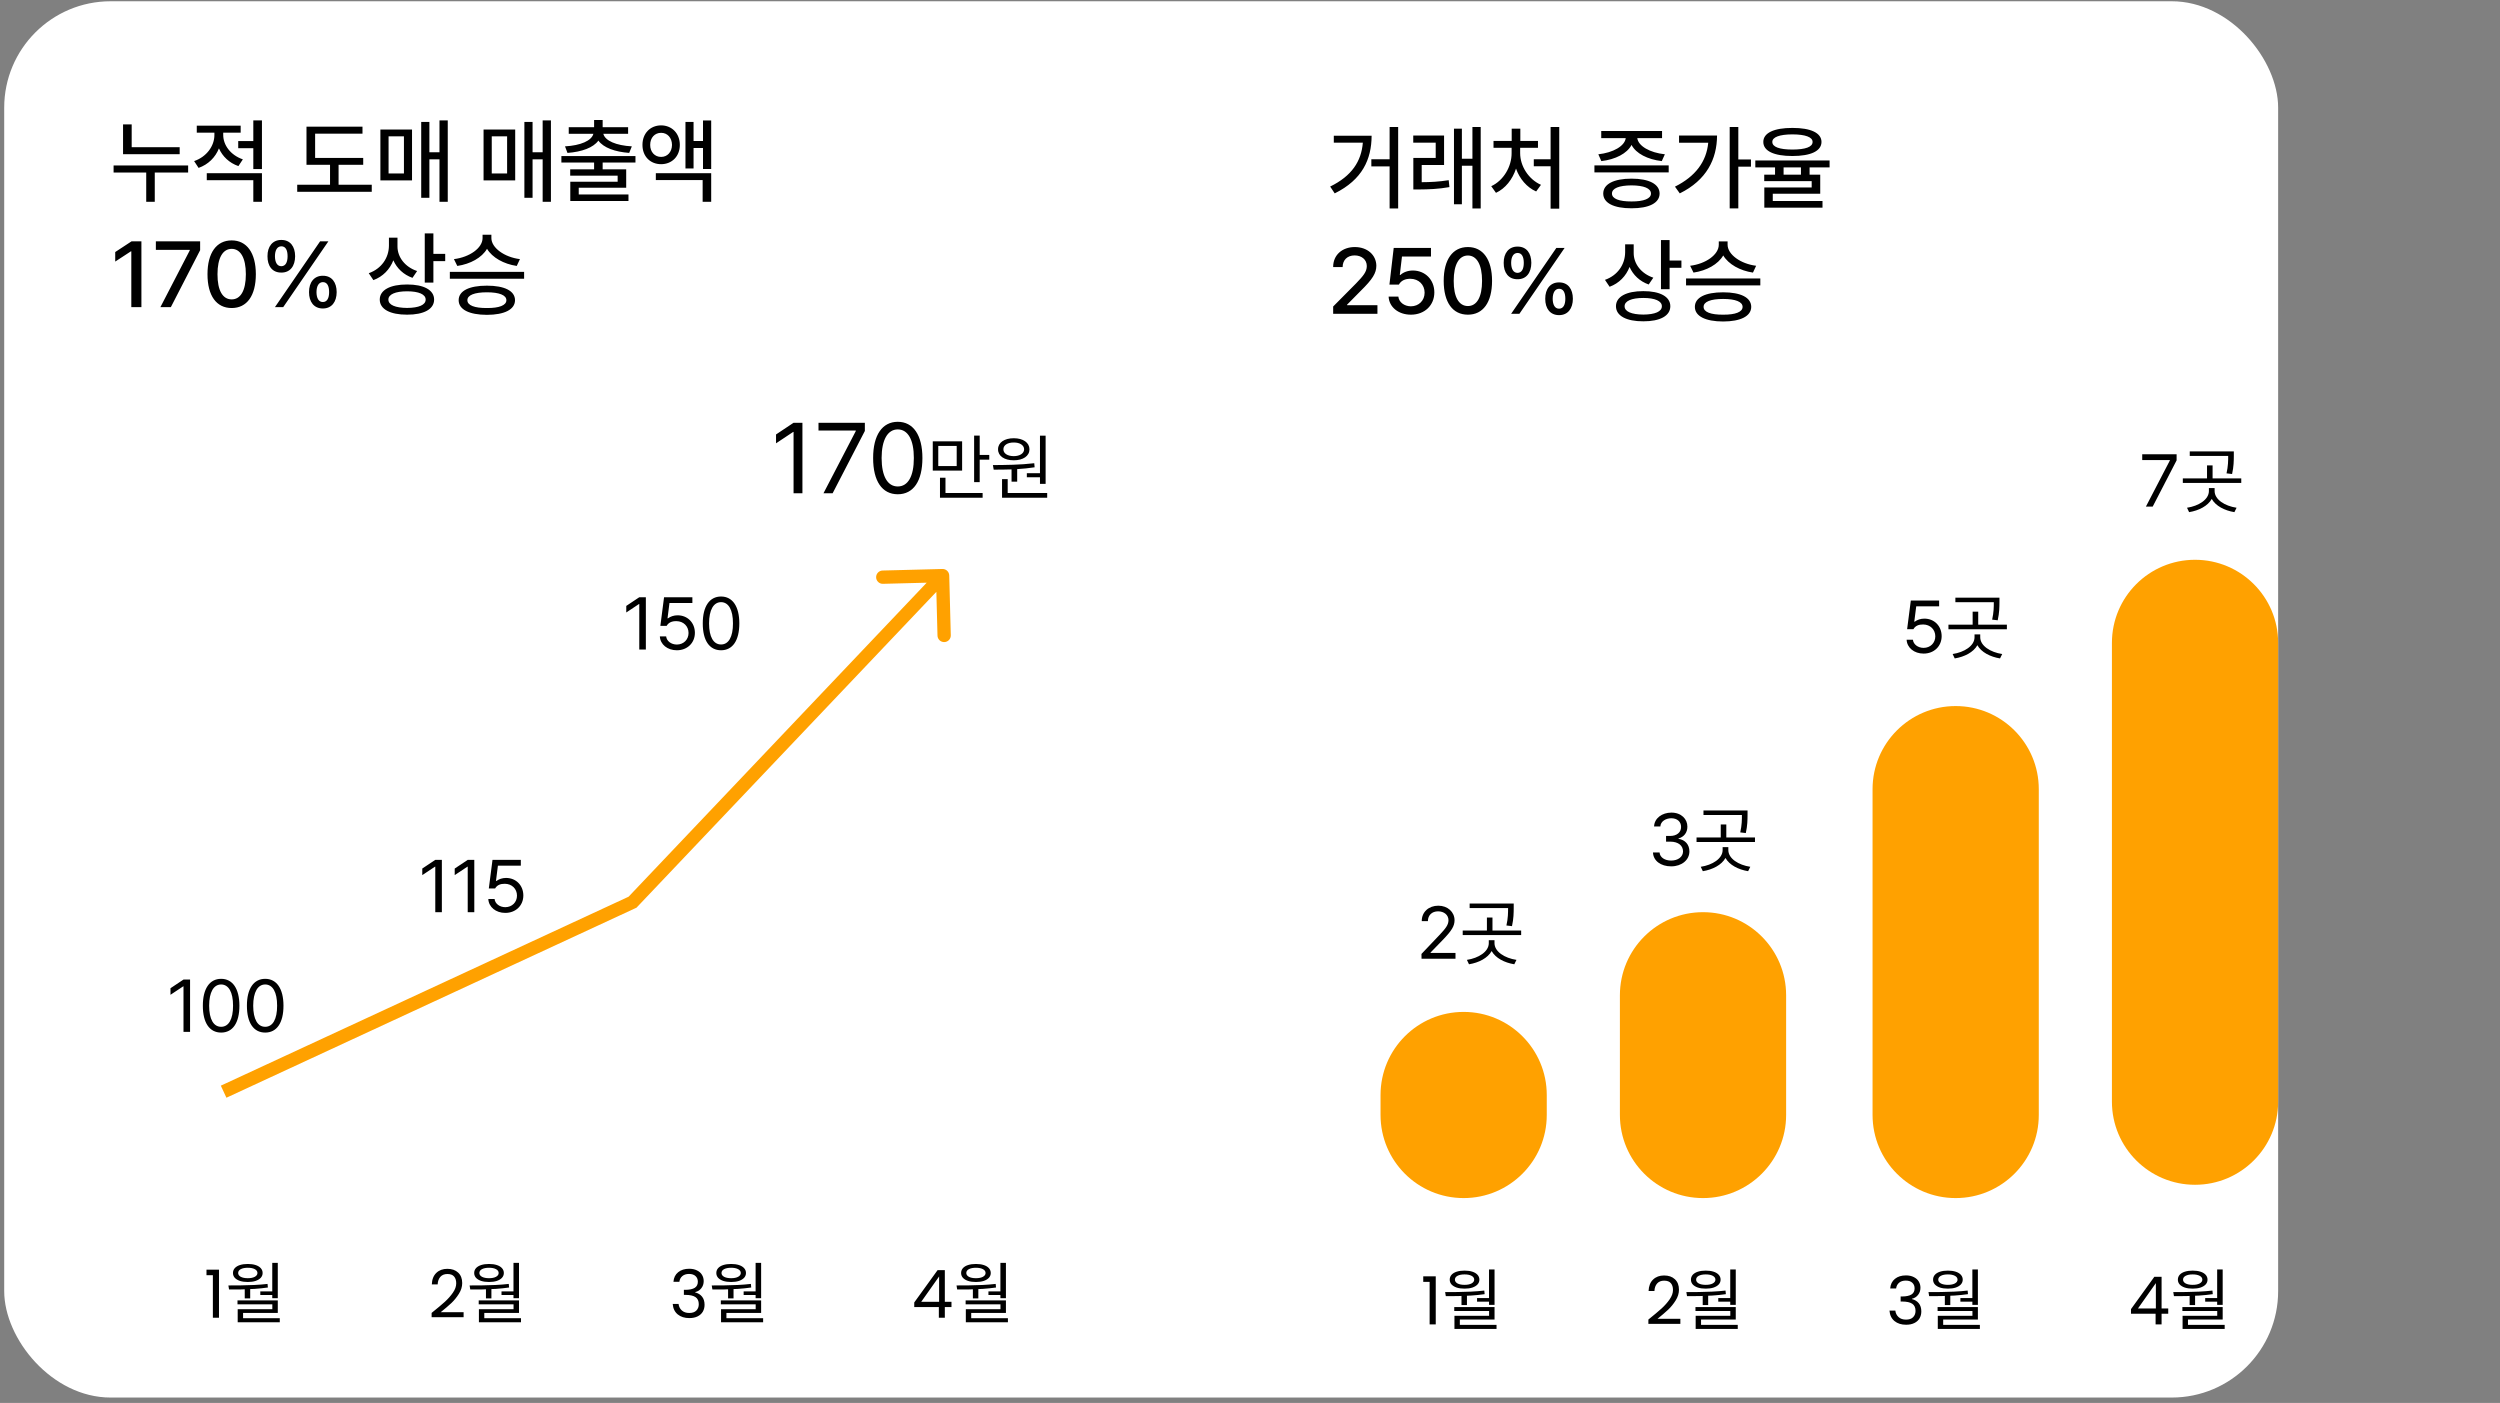 <svg width="376" height="211" viewBox="0 0 376 211" fill="none" xmlns="http://www.w3.org/2000/svg">
<rect x="0" y="0" width="376" height="211" fill="#808080" stroke="none"/>
<rect x="0.633" y="0.191" width="342" height="210" rx="16" fill="white"/>
<path d="M27.023 22.136V23.189H18.506V18.705H19.805V22.136H27.023ZM17.084 25.951V24.884H28.295V25.951H23.277V30.353H21.992V25.951H17.084ZM33.572 20.277C33.565 21.822 34.673 23.332 36.525 23.968L35.855 24.98C34.481 24.508 33.463 23.524 32.93 22.314C32.397 23.661 31.323 24.741 29.867 25.253L29.197 24.228C31.077 23.585 32.253 21.952 32.246 20.291V19.949H29.594V18.896H36.197V19.949H33.572V20.277ZM31.098 27.099V26.046H39.397V30.353H38.098V27.099H31.098ZM35.828 22.287V21.22H38.098V18.103H39.397V25.431H38.098V22.287H35.828ZM54.627 23.75V24.789H50.922V27.783H55.912V28.849H44.701V27.783H49.637V24.789H46.096V19.046H54.518V20.099H47.395V23.75H54.627ZM67.342 18.103V30.353H66.098V23.968H64.58V29.752H63.35V18.335H64.58V22.902H66.098V18.103H67.342ZM57.211 27.127V19.484H61.969V27.127H57.211ZM58.441 26.087H60.752V20.509H58.441V26.087ZM82.859 18.103V30.353H81.615V23.968H80.098V29.752H78.867V18.335H80.098V22.902H81.615V18.103H82.859ZM72.728 27.127V19.484H77.486V27.127H72.728ZM73.959 26.087H76.269V20.509H73.959V26.087ZM95.574 23.476V24.447H90.639V25.472H94.18V28.234H87.043V29.246H94.522V30.23H85.772V27.331H92.894V26.416H85.758V25.472H89.353V24.447H84.432V23.476H95.574ZM84.978 22.013C87.323 21.883 88.978 21.166 89.244 20.127H85.539V19.128H89.353V18.048H90.639V19.128H94.467V20.127H90.741C91.001 21.166 92.655 21.883 95.027 22.013L94.631 22.998C92.498 22.84 90.762 22.218 89.996 21.145C89.231 22.218 87.494 22.84 85.348 22.998L84.978 22.013ZM99.43 18.855C101.05 18.862 102.246 20.065 102.246 21.794C102.246 23.517 101.05 24.693 99.43 24.693C97.796 24.693 96.62 23.517 96.627 21.794C96.62 20.065 97.796 18.862 99.43 18.855ZM97.789 21.794C97.782 22.861 98.48 23.606 99.43 23.599C100.373 23.606 101.057 22.861 101.07 21.794C101.057 20.707 100.373 19.976 99.43 19.976C98.48 19.976 97.782 20.707 97.789 21.794ZM98.637 27.085V26.046H106.963V30.353H105.678V27.085H98.637ZM103.094 25.335V18.335H104.311V21.206H105.732V18.117H106.963V25.418H105.732V22.259H104.311V25.335H103.094ZM21.268 36.292V46.191H19.75V37.796H19.695L17.33 39.341V37.906L19.791 36.292H21.268ZM24.125 46.191L28.541 37.66V37.578H23.441V36.292H30.1V37.632L25.697 46.191H24.125ZM34.844 46.328C32.554 46.328 31.207 44.482 31.207 41.242C31.207 38.022 32.567 36.156 34.844 36.156C37.113 36.156 38.474 38.022 38.48 41.242C38.474 44.482 37.134 46.328 34.844 46.328ZM32.711 41.242C32.704 43.709 33.504 45.029 34.844 45.029C36.177 45.029 36.977 43.709 36.977 41.242C36.977 38.781 36.17 37.434 34.844 37.427C33.511 37.434 32.711 38.781 32.711 41.242ZM42.309 40.996C40.955 41.009 40.217 40.004 40.23 38.535C40.217 37.085 40.989 36.081 42.309 36.087C43.669 36.081 44.38 37.085 44.387 38.535C44.38 40.011 43.642 41.009 42.309 40.996ZM41.352 46.191L48.147 36.292H49.391L42.596 46.191H41.352ZM41.352 38.535C41.358 39.444 41.673 40.032 42.309 40.039C42.951 40.032 43.252 39.444 43.252 38.535C43.252 37.646 42.972 37.038 42.309 37.044C41.673 37.058 41.358 37.653 41.352 38.535ZM46.478 43.935C46.472 42.472 47.237 41.467 48.557 41.474C49.91 41.467 50.628 42.472 50.635 43.935C50.628 45.398 49.89 46.396 48.557 46.396C47.21 46.396 46.472 45.391 46.478 43.935ZM47.6 43.935C47.606 44.831 47.921 45.425 48.557 45.425C49.199 45.425 49.5 44.831 49.5 43.935C49.5 43.033 49.22 42.431 48.557 42.431C47.928 42.445 47.606 43.04 47.6 43.935ZM59.781 37.058C59.774 38.665 60.909 40.162 62.734 40.763L62.037 41.789C60.697 41.317 59.692 40.36 59.159 39.15C58.626 40.524 57.587 41.604 56.158 42.13L55.461 41.091C57.375 40.415 58.482 38.781 58.496 36.949V35.746H59.781V37.058ZM57.115 45.056C57.115 43.621 58.681 42.78 61.23 42.787C63.746 42.78 65.291 43.621 65.291 45.056C65.291 46.505 63.746 47.333 61.23 47.326C58.681 47.333 57.115 46.505 57.115 45.056ZM58.414 45.056C58.407 45.863 59.46 46.3 61.23 46.314C62.987 46.3 64.026 45.863 64.019 45.056C64.026 44.277 62.987 43.812 61.23 43.812C59.46 43.812 58.407 44.277 58.414 45.056ZM63.883 42.499V35.103H65.182V38.179H66.959V39.273H65.182V42.499H63.883ZM73.904 35.814C73.911 37.277 75.866 38.685 78.197 38.972L77.719 39.998C75.764 39.71 74.041 38.747 73.248 37.42C72.469 38.76 70.746 39.71 68.777 39.998L68.272 38.972C70.623 38.685 72.571 37.304 72.578 35.814V35.308H73.904V35.814ZM67.656 41.925V40.886H78.826V41.925H67.656ZM68.982 45.152C68.982 43.737 70.568 42.964 73.234 42.964C75.866 42.964 77.452 43.737 77.459 45.152C77.452 46.553 75.866 47.346 73.234 47.353C70.568 47.346 68.982 46.553 68.982 45.152ZM70.295 45.152C70.288 45.924 71.361 46.341 73.234 46.328C75.08 46.341 76.16 45.924 76.16 45.152C76.16 44.386 75.08 43.962 73.234 43.962C71.361 43.962 70.288 44.386 70.295 45.152Z" fill="black"/>
<rect x="286.633" y="16.191" width="24" height="24" rx="12" fill="white"/>
<path d="M31.056 191.791V190.961H32.936V198.191H32.016V191.791H31.056ZM36.809 193.661H37.629V195.281H36.809V193.661ZM40.949 189.931H41.779V195.251H40.949V189.931ZM34.449 193.941L34.349 193.331C34.929 193.331 35.549 193.328 36.209 193.321C36.876 193.308 37.552 193.288 38.239 193.261C38.926 193.228 39.592 193.174 40.239 193.101L40.289 193.641C39.629 193.734 38.956 193.804 38.269 193.851C37.589 193.891 36.922 193.918 36.269 193.931C35.622 193.938 35.016 193.941 34.449 193.941ZM35.719 195.581H41.779V197.461H36.559V198.481H35.749V196.901H40.959V196.171H35.719V195.581ZM35.749 198.261H42.079V198.871H35.749V198.261ZM39.149 194.231H41.219V194.771H39.149V194.231ZM37.269 190.101C37.716 190.101 38.106 190.154 38.439 190.261C38.772 190.368 39.032 190.524 39.219 190.731C39.406 190.938 39.499 191.181 39.499 191.461C39.499 191.734 39.406 191.974 39.219 192.181C39.032 192.381 38.772 192.538 38.439 192.651C38.106 192.758 37.716 192.811 37.269 192.811C36.822 192.811 36.429 192.758 36.089 192.651C35.756 192.538 35.496 192.381 35.309 192.181C35.129 191.974 35.039 191.734 35.039 191.461C35.039 191.181 35.129 190.938 35.309 190.731C35.496 190.524 35.756 190.368 36.089 190.261C36.429 190.154 36.822 190.101 37.269 190.101ZM37.269 190.671C36.829 190.671 36.476 190.741 36.209 190.881C35.949 191.021 35.819 191.214 35.819 191.461C35.819 191.694 35.949 191.884 36.209 192.031C36.476 192.171 36.829 192.241 37.269 192.241C37.709 192.241 38.059 192.171 38.319 192.031C38.586 191.884 38.719 191.694 38.719 191.461C38.719 191.214 38.586 191.021 38.319 190.881C38.059 190.741 37.709 190.671 37.269 190.671ZM64.916 197.461C65.763 196.781 66.426 196.224 66.906 195.791C67.386 195.351 67.79 194.894 68.116 194.421C68.45 193.941 68.616 193.471 68.616 193.011C68.616 192.578 68.51 192.238 68.296 191.991C68.09 191.738 67.753 191.611 67.286 191.611C66.833 191.611 66.48 191.754 66.226 192.041C65.98 192.321 65.846 192.698 65.826 193.171H64.946C64.973 192.424 65.2 191.848 65.626 191.441C66.053 191.034 66.603 190.831 67.276 190.831C67.963 190.831 68.506 191.021 68.906 191.401C69.313 191.781 69.516 192.304 69.516 192.971C69.516 193.524 69.35 194.064 69.016 194.591C68.69 195.111 68.316 195.571 67.896 195.971C67.476 196.364 66.94 196.824 66.286 197.351H69.726V198.111H64.916V197.461ZM73.088 193.661H73.908V195.281H73.088V193.661ZM77.228 189.931H78.058V195.251H77.228V189.931ZM70.728 193.941L70.628 193.331C71.208 193.331 71.828 193.328 72.488 193.321C73.155 193.308 73.832 193.288 74.518 193.261C75.205 193.228 75.871 193.174 76.518 193.101L76.568 193.641C75.908 193.734 75.235 193.804 74.548 193.851C73.868 193.891 73.201 193.918 72.548 193.931C71.901 193.938 71.295 193.941 70.728 193.941ZM71.998 195.581H78.058V197.461H72.838V198.481H72.028V196.901H77.238V196.171H71.998V195.581ZM72.028 198.261H78.358V198.871H72.028V198.261ZM75.428 194.231H77.498V194.771H75.428V194.231ZM73.548 190.101C73.995 190.101 74.385 190.154 74.718 190.261C75.052 190.368 75.311 190.524 75.498 190.731C75.685 190.938 75.778 191.181 75.778 191.461C75.778 191.734 75.685 191.974 75.498 192.181C75.311 192.381 75.052 192.538 74.718 192.651C74.385 192.758 73.995 192.811 73.548 192.811C73.102 192.811 72.708 192.758 72.368 192.651C72.035 192.538 71.775 192.381 71.588 192.181C71.408 191.974 71.318 191.734 71.318 191.461C71.318 191.181 71.408 190.938 71.588 190.731C71.775 190.524 72.035 190.368 72.368 190.261C72.708 190.154 73.102 190.101 73.548 190.101ZM73.548 190.671C73.108 190.671 72.755 190.741 72.488 190.881C72.228 191.021 72.098 191.214 72.098 191.461C72.098 191.694 72.228 191.884 72.488 192.031C72.755 192.171 73.108 192.241 73.548 192.241C73.988 192.241 74.338 192.171 74.598 192.031C74.865 191.884 74.998 191.694 74.998 191.461C74.998 191.214 74.865 191.021 74.598 190.881C74.338 190.741 73.988 190.671 73.548 190.671ZM101.286 192.781C101.332 192.168 101.569 191.688 101.996 191.341C102.422 190.994 102.976 190.821 103.656 190.821C104.109 190.821 104.499 190.904 104.826 191.071C105.159 191.231 105.409 191.451 105.576 191.731C105.749 192.011 105.836 192.328 105.836 192.681C105.836 193.094 105.716 193.451 105.476 193.751C105.242 194.051 104.936 194.244 104.556 194.331V194.381C104.989 194.488 105.332 194.698 105.586 195.011C105.839 195.324 105.966 195.734 105.966 196.241C105.966 196.621 105.879 196.964 105.706 197.271C105.532 197.571 105.272 197.808 104.926 197.981C104.579 198.154 104.162 198.241 103.676 198.241C102.969 198.241 102.389 198.058 101.936 197.691C101.482 197.318 101.229 196.791 101.176 196.111H102.056C102.102 196.511 102.266 196.838 102.546 197.091C102.826 197.344 103.199 197.471 103.666 197.471C104.132 197.471 104.486 197.351 104.726 197.111C104.972 196.864 105.096 196.548 105.096 196.161C105.096 195.661 104.929 195.301 104.596 195.081C104.262 194.861 103.759 194.751 103.086 194.751H102.856V193.991H103.096C103.709 193.984 104.172 193.884 104.486 193.691C104.799 193.491 104.956 193.184 104.956 192.771C104.956 192.418 104.839 192.134 104.606 191.921C104.379 191.708 104.052 191.601 103.626 191.601C103.212 191.601 102.879 191.708 102.626 191.921C102.372 192.134 102.222 192.421 102.176 192.781H101.286ZM109.504 193.661H110.324V195.281H109.504V193.661ZM113.644 189.931H114.474V195.251H113.644V189.931ZM107.144 193.941L107.044 193.331C107.624 193.331 108.244 193.328 108.904 193.321C109.571 193.308 110.248 193.288 110.934 193.261C111.621 193.228 112.288 193.174 112.934 193.101L112.984 193.641C112.324 193.734 111.651 193.804 110.964 193.851C110.284 193.891 109.618 193.918 108.964 193.931C108.318 193.938 107.711 193.941 107.144 193.941ZM108.414 195.581H114.474V197.461H109.254V198.481H108.444V196.901H113.654V196.171H108.414V195.581ZM108.444 198.261H114.774V198.871H108.444V198.261ZM111.844 194.231H113.914V194.771H111.844V194.231ZM109.964 190.101C110.411 190.101 110.801 190.154 111.134 190.261C111.468 190.368 111.728 190.524 111.914 190.731C112.101 190.938 112.194 191.181 112.194 191.461C112.194 191.734 112.101 191.974 111.914 192.181C111.728 192.381 111.468 192.538 111.134 192.651C110.801 192.758 110.411 192.811 109.964 192.811C109.518 192.811 109.124 192.758 108.784 192.651C108.451 192.538 108.191 192.381 108.004 192.181C107.824 191.974 107.734 191.734 107.734 191.461C107.734 191.181 107.824 190.938 108.004 190.731C108.191 190.524 108.451 190.368 108.784 190.261C109.124 190.154 109.518 190.101 109.964 190.101ZM109.964 190.671C109.524 190.671 109.171 190.741 108.904 190.881C108.644 191.021 108.514 191.214 108.514 191.461C108.514 191.694 108.644 191.884 108.904 192.031C109.171 192.171 109.524 192.241 109.964 192.241C110.404 192.241 110.754 192.171 111.014 192.031C111.281 191.884 111.414 191.694 111.414 191.461C111.414 191.214 111.281 191.021 111.014 190.881C110.754 190.741 110.404 190.671 109.964 190.671ZM137.502 196.581V195.891L141.012 191.031H142.102V195.791H143.102V196.581H142.102V198.191H141.202V196.581H137.502ZM141.242 191.981L138.552 195.791H141.242V191.981ZM146.321 193.661H147.141V195.281H146.321V193.661ZM150.461 189.931H151.291V195.251H150.461V189.931ZM143.961 193.941L143.861 193.331C144.441 193.331 145.061 193.328 145.721 193.321C146.387 193.308 147.064 193.288 147.751 193.261C148.437 193.228 149.104 193.174 149.751 193.101L149.801 193.641C149.141 193.734 148.467 193.804 147.781 193.851C147.101 193.891 146.434 193.918 145.781 193.931C145.134 193.938 144.527 193.941 143.961 193.941ZM145.231 195.581H151.291V197.461H146.071V198.481H145.261V196.901H150.471V196.171H145.231V195.581ZM145.261 198.261H151.591V198.871H145.261V198.261ZM148.661 194.231H150.731V194.771H148.661V194.231ZM146.781 190.101C147.227 190.101 147.617 190.154 147.951 190.261C148.284 190.368 148.544 190.524 148.731 190.731C148.917 190.938 149.011 191.181 149.011 191.461C149.011 191.734 148.917 191.974 148.731 192.181C148.544 192.381 148.284 192.538 147.951 192.651C147.617 192.758 147.227 192.811 146.781 192.811C146.334 192.811 145.941 192.758 145.601 192.651C145.267 192.538 145.007 192.381 144.821 192.181C144.641 191.974 144.551 191.734 144.551 191.461C144.551 191.181 144.641 190.938 144.821 190.731C145.007 190.524 145.267 190.368 145.601 190.261C145.941 190.154 146.334 190.101 146.781 190.101ZM146.781 190.671C146.341 190.671 145.987 190.741 145.721 190.881C145.461 191.021 145.331 191.214 145.331 191.461C145.331 191.694 145.461 191.884 145.721 192.031C145.987 192.171 146.341 192.241 146.781 192.241C147.221 192.241 147.571 192.171 147.831 192.031C148.097 191.884 148.231 191.694 148.231 191.461C148.231 191.214 148.097 191.021 147.831 190.881C147.571 190.741 147.221 190.671 146.781 190.671Z" fill="black"/>
<path d="M210.283 19.103V31.353H208.998V25.023H206.25V23.956H208.998V19.103H210.283ZM200.057 28.058C203.304 26.472 204.746 24.264 204.972 21.455H200.604V20.416H206.291C206.277 23.963 204.896 27.026 200.74 29.084L200.057 28.058ZM217.188 20.388V24.818H213.824V27.402C215.15 27.395 216.408 27.334 217.885 27.101L217.994 28.14C216.292 28.441 214.925 28.482 213.4 28.496H212.566V23.752H215.93V21.455H212.553V20.388H217.188ZM218.678 30.724V19.349H219.867V23.875H221.453V19.103H222.697V31.353H221.453V24.927H219.867V30.724H218.678ZM234.51 19.103V31.38H233.211V25.009H230.682V23.956H233.211V19.103H234.51ZM224.283 28.003C226.136 27.149 227.353 25.057 227.346 23.041V22.234H224.625V21.195H227.359V19.349H228.658V21.195H231.311V22.234H228.631V23.041C228.631 24.975 229.882 26.964 231.762 27.798L231.037 28.796C229.636 28.181 228.556 26.896 228.009 25.358C227.476 26.985 226.402 28.352 224.994 29.002L224.283 28.003ZM250.971 24.873V25.925H239.801V24.873H250.971ZM240.389 23.205C242.61 22.965 244.367 21.967 244.511 20.771H240.826V19.705H249.973V20.771H246.247C246.397 21.96 248.127 22.965 250.396 23.205L249.932 24.23C247.806 23.984 246.049 23.088 245.386 21.796C244.709 23.088 242.966 23.984 240.84 24.23L240.389 23.205ZM241.127 29.111C241.127 27.689 242.72 26.869 245.379 26.869C248.018 26.869 249.597 27.689 249.604 29.111C249.597 30.533 248.018 31.332 245.379 31.326C242.72 31.332 241.127 30.533 241.127 29.111ZM242.439 29.111C242.433 29.883 243.506 30.307 245.379 30.3C247.225 30.307 248.305 29.883 248.305 29.111C248.305 28.318 247.225 27.894 245.379 27.88C243.506 27.894 242.433 28.318 242.439 29.111ZM261.443 19.103V23.984H263.344V25.064H261.443V31.339H260.145V19.103H261.443ZM251.914 28.072C254.983 26.541 256.651 24.326 256.918 21.468H252.529V20.388H258.244C258.23 23.929 256.672 27.094 252.639 29.084L251.914 28.072ZM269.578 19.24C272.34 19.233 273.946 19.992 273.953 21.345C273.946 22.719 272.34 23.464 269.578 23.464C266.816 23.464 265.196 22.719 265.203 21.345C265.196 19.992 266.816 19.233 269.578 19.24ZM264 25.173V24.134H275.17V25.173H272.162V26.267H273.762V29.138H266.625V30.232H274.104V31.23H265.354V28.195H272.477V27.238H265.34V26.267H266.967V25.173H264ZM266.557 21.345C266.55 22.104 267.63 22.487 269.578 22.494C271.54 22.487 272.62 22.104 272.613 21.345C272.62 20.627 271.54 20.217 269.578 20.21C267.63 20.217 266.55 20.627 266.557 21.345ZM268.252 26.267H270.863V25.173H268.252V26.267ZM200.508 47.191V46.097L203.939 42.638C205.026 41.51 205.566 40.881 205.566 40.013C205.566 39.036 204.773 38.414 203.734 38.414C202.634 38.414 201.937 39.111 201.93 40.164H200.508C200.494 38.352 201.875 37.156 203.762 37.156C205.669 37.156 206.988 38.366 207.002 39.972C206.988 41.08 206.469 41.961 204.609 43.787L202.6 45.824V45.906H207.166V47.191H200.508ZM212.197 47.328C210.324 47.328 208.916 46.186 208.848 44.607H210.311C210.393 45.448 211.199 46.063 212.197 46.07C213.4 46.063 214.262 45.195 214.262 44.019C214.262 42.816 213.373 41.941 212.129 41.927C211.336 41.927 210.728 42.194 210.393 42.802H208.971L209.613 37.292H215.219V38.578H210.857L210.529 41.353H210.625C211.035 40.956 211.732 40.69 212.484 40.683C214.351 40.69 215.725 42.071 215.725 43.978C215.725 45.926 214.262 47.328 212.197 47.328ZM220.77 47.328C218.479 47.328 217.133 45.482 217.133 42.242C217.133 39.022 218.493 37.156 220.77 37.156C223.039 37.156 224.399 39.022 224.406 42.242C224.399 45.482 223.06 47.328 220.77 47.328ZM218.637 42.242C218.63 44.709 219.43 46.029 220.77 46.029C222.103 46.029 222.902 44.709 222.902 42.242C222.902 39.781 222.096 38.434 220.77 38.427C219.437 38.434 218.637 39.781 218.637 42.242ZM228.234 41.996C226.881 42.009 226.143 41.004 226.156 39.535C226.143 38.085 226.915 37.081 228.234 37.087C229.595 37.081 230.306 38.085 230.312 39.535C230.306 41.011 229.567 42.009 228.234 41.996ZM227.277 47.191L234.072 37.292H235.316L228.521 47.191H227.277ZM227.277 39.535C227.284 40.444 227.599 41.032 228.234 41.039C228.877 41.032 229.178 40.444 229.178 39.535C229.178 38.646 228.897 38.038 228.234 38.044C227.599 38.058 227.284 38.653 227.277 39.535ZM232.404 44.935C232.397 43.472 233.163 42.467 234.482 42.474C235.836 42.467 236.554 43.472 236.561 44.935C236.554 46.398 235.815 47.396 234.482 47.396C233.136 47.396 232.397 46.391 232.404 44.935ZM233.525 44.935C233.532 45.831 233.847 46.425 234.482 46.425C235.125 46.425 235.426 45.831 235.426 44.935C235.426 44.033 235.146 43.431 234.482 43.431C233.854 43.445 233.532 44.04 233.525 44.935ZM245.707 38.058C245.7 39.665 246.835 41.162 248.66 41.763L247.963 42.789C246.623 42.317 245.618 41.36 245.085 40.15C244.552 41.524 243.513 42.604 242.084 43.13L241.387 42.091C243.301 41.415 244.408 39.781 244.422 37.949V36.746H245.707V38.058ZM243.041 46.056C243.041 44.621 244.606 43.78 247.156 43.787C249.672 43.78 251.217 44.621 251.217 46.056C251.217 47.505 249.672 48.333 247.156 48.326C244.606 48.333 243.041 47.505 243.041 46.056ZM244.34 46.056C244.333 46.863 245.386 47.3 247.156 47.314C248.913 47.3 249.952 46.863 249.945 46.056C249.952 45.277 248.913 44.812 247.156 44.812C245.386 44.812 244.333 45.277 244.34 46.056ZM249.809 43.499V36.103H251.107V39.179H252.885V40.273H251.107V43.499H249.809ZM259.83 36.814C259.837 38.277 261.792 39.685 264.123 39.972L263.645 40.998C261.689 40.71 259.967 39.747 259.174 38.42C258.395 39.76 256.672 40.71 254.703 40.998L254.197 39.972C256.549 39.685 258.497 38.304 258.504 36.814V36.308H259.83V36.814ZM253.582 42.925V41.886H264.752V42.925H253.582ZM254.908 46.152C254.908 44.737 256.494 43.964 259.16 43.964C261.792 43.964 263.378 44.737 263.385 46.152C263.378 47.553 261.792 48.346 259.16 48.353C256.494 48.346 254.908 47.553 254.908 46.152ZM256.221 46.152C256.214 46.924 257.287 47.341 259.16 47.328C261.006 47.341 262.086 46.924 262.086 46.152C262.086 45.386 261.006 44.962 259.16 44.962C257.287 44.962 256.214 45.386 256.221 46.152Z" fill="black"/>
<path d="M214.056 192.791V191.961H215.936V199.191H215.016V192.791H214.056ZM219.809 194.661H220.629V196.281H219.809V194.661ZM223.949 190.931H224.779V196.251H223.949V190.931ZM217.449 194.941L217.349 194.331C217.929 194.331 218.549 194.328 219.209 194.321C219.876 194.308 220.552 194.288 221.239 194.261C221.926 194.228 222.592 194.174 223.239 194.101L223.289 194.641C222.629 194.734 221.956 194.804 221.269 194.851C220.589 194.891 219.922 194.918 219.269 194.931C218.622 194.938 218.016 194.941 217.449 194.941ZM218.719 196.581H224.779V198.461H219.559V199.481H218.749V197.901H223.959V197.171H218.719V196.581ZM218.749 199.261H225.079V199.871H218.749V199.261ZM222.149 195.231H224.219V195.771H222.149V195.231ZM220.269 191.101C220.716 191.101 221.106 191.154 221.439 191.261C221.772 191.368 222.032 191.524 222.219 191.731C222.406 191.938 222.499 192.181 222.499 192.461C222.499 192.734 222.406 192.974 222.219 193.181C222.032 193.381 221.772 193.538 221.439 193.651C221.106 193.758 220.716 193.811 220.269 193.811C219.822 193.811 219.429 193.758 219.089 193.651C218.756 193.538 218.496 193.381 218.309 193.181C218.129 192.974 218.039 192.734 218.039 192.461C218.039 192.181 218.129 191.938 218.309 191.731C218.496 191.524 218.756 191.368 219.089 191.261C219.429 191.154 219.822 191.101 220.269 191.101ZM220.269 191.671C219.829 191.671 219.476 191.741 219.209 191.881C218.949 192.021 218.819 192.214 218.819 192.461C218.819 192.694 218.949 192.884 219.209 193.031C219.476 193.171 219.829 193.241 220.269 193.241C220.709 193.241 221.059 193.171 221.319 193.031C221.586 192.884 221.719 192.694 221.719 192.461C221.719 192.214 221.586 192.021 221.319 191.881C221.059 191.741 220.709 191.671 220.269 191.671ZM247.916 198.461C248.763 197.781 249.426 197.224 249.906 196.791C250.386 196.351 250.79 195.894 251.116 195.421C251.45 194.941 251.616 194.471 251.616 194.011C251.616 193.578 251.51 193.238 251.296 192.991C251.09 192.738 250.753 192.611 250.286 192.611C249.833 192.611 249.48 192.754 249.226 193.041C248.98 193.321 248.846 193.698 248.826 194.171H247.946C247.973 193.424 248.2 192.848 248.626 192.441C249.053 192.034 249.603 191.831 250.276 191.831C250.963 191.831 251.506 192.021 251.906 192.401C252.313 192.781 252.516 193.304 252.516 193.971C252.516 194.524 252.35 195.064 252.016 195.591C251.69 196.111 251.316 196.571 250.896 196.971C250.476 197.364 249.94 197.824 249.286 198.351H252.726V199.111H247.916V198.461ZM256.088 194.661H256.908V196.281H256.088V194.661ZM260.228 190.931H261.058V196.251H260.228V190.931ZM253.728 194.941L253.628 194.331C254.208 194.331 254.828 194.328 255.488 194.321C256.155 194.308 256.832 194.288 257.518 194.261C258.205 194.228 258.872 194.174 259.518 194.101L259.568 194.641C258.908 194.734 258.235 194.804 257.548 194.851C256.868 194.891 256.202 194.918 255.548 194.931C254.902 194.938 254.295 194.941 253.728 194.941ZM254.998 196.581H261.058V198.461H255.838V199.481H255.028V197.901H260.238V197.171H254.998V196.581ZM255.028 199.261H261.358V199.871H255.028V199.261ZM258.428 195.231H260.498V195.771H258.428V195.231ZM256.548 191.101C256.995 191.101 257.385 191.154 257.718 191.261C258.052 191.368 258.312 191.524 258.498 191.731C258.685 191.938 258.778 192.181 258.778 192.461C258.778 192.734 258.685 192.974 258.498 193.181C258.312 193.381 258.052 193.538 257.718 193.651C257.385 193.758 256.995 193.811 256.548 193.811C256.102 193.811 255.708 193.758 255.368 193.651C255.035 193.538 254.775 193.381 254.588 193.181C254.408 192.974 254.318 192.734 254.318 192.461C254.318 192.181 254.408 191.938 254.588 191.731C254.775 191.524 255.035 191.368 255.368 191.261C255.708 191.154 256.102 191.101 256.548 191.101ZM256.548 191.671C256.108 191.671 255.755 191.741 255.488 191.881C255.228 192.021 255.098 192.214 255.098 192.461C255.098 192.694 255.228 192.884 255.488 193.031C255.755 193.171 256.108 193.241 256.548 193.241C256.988 193.241 257.338 193.171 257.598 193.031C257.865 192.884 257.998 192.694 257.998 192.461C257.998 192.214 257.865 192.021 257.598 191.881C257.338 191.741 256.988 191.671 256.548 191.671ZM284.286 193.781C284.332 193.168 284.569 192.688 284.996 192.341C285.422 191.994 285.976 191.821 286.656 191.821C287.109 191.821 287.499 191.904 287.826 192.071C288.159 192.231 288.409 192.451 288.576 192.731C288.749 193.011 288.836 193.328 288.836 193.681C288.836 194.094 288.716 194.451 288.476 194.751C288.242 195.051 287.936 195.244 287.556 195.331V195.381C287.989 195.488 288.332 195.698 288.586 196.011C288.839 196.324 288.966 196.734 288.966 197.241C288.966 197.621 288.879 197.964 288.706 198.271C288.532 198.571 288.272 198.808 287.926 198.981C287.579 199.154 287.162 199.241 286.676 199.241C285.969 199.241 285.389 199.058 284.936 198.691C284.482 198.318 284.229 197.791 284.176 197.111H285.056C285.102 197.511 285.266 197.838 285.546 198.091C285.826 198.344 286.199 198.471 286.666 198.471C287.132 198.471 287.486 198.351 287.726 198.111C287.972 197.864 288.096 197.548 288.096 197.161C288.096 196.661 287.929 196.301 287.596 196.081C287.262 195.861 286.759 195.751 286.086 195.751H285.856V194.991H286.096C286.709 194.984 287.172 194.884 287.486 194.691C287.799 194.491 287.956 194.184 287.956 193.771C287.956 193.418 287.839 193.134 287.606 192.921C287.379 192.708 287.052 192.601 286.626 192.601C286.212 192.601 285.879 192.708 285.626 192.921C285.372 193.134 285.222 193.421 285.176 193.781H284.286ZM292.504 194.661H293.324V196.281H292.504V194.661ZM296.644 190.931H297.474V196.251H296.644V190.931ZM290.144 194.941L290.044 194.331C290.624 194.331 291.244 194.328 291.904 194.321C292.571 194.308 293.248 194.288 293.934 194.261C294.621 194.228 295.288 194.174 295.934 194.101L295.984 194.641C295.324 194.734 294.651 194.804 293.964 194.851C293.284 194.891 292.618 194.918 291.964 194.931C291.318 194.938 290.711 194.941 290.144 194.941ZM291.414 196.581H297.474V198.461H292.254V199.481H291.444V197.901H296.654V197.171H291.414V196.581ZM291.444 199.261H297.774V199.871H291.444V199.261ZM294.844 195.231H296.914V195.771H294.844V195.231ZM292.964 191.101C293.411 191.101 293.801 191.154 294.134 191.261C294.468 191.368 294.728 191.524 294.914 191.731C295.101 191.938 295.194 192.181 295.194 192.461C295.194 192.734 295.101 192.974 294.914 193.181C294.728 193.381 294.468 193.538 294.134 193.651C293.801 193.758 293.411 193.811 292.964 193.811C292.518 193.811 292.124 193.758 291.784 193.651C291.451 193.538 291.191 193.381 291.004 193.181C290.824 192.974 290.734 192.734 290.734 192.461C290.734 192.181 290.824 191.938 291.004 191.731C291.191 191.524 291.451 191.368 291.784 191.261C292.124 191.154 292.518 191.101 292.964 191.101ZM292.964 191.671C292.524 191.671 292.171 191.741 291.904 191.881C291.644 192.021 291.514 192.214 291.514 192.461C291.514 192.694 291.644 192.884 291.904 193.031C292.171 193.171 292.524 193.241 292.964 193.241C293.404 193.241 293.754 193.171 294.014 193.031C294.281 192.884 294.414 192.694 294.414 192.461C294.414 192.214 294.281 192.021 294.014 191.881C293.754 191.741 293.404 191.671 292.964 191.671ZM320.502 197.581V196.891L324.012 192.031H325.102V196.791H326.102V197.581H325.102V199.191H324.202V197.581H320.502ZM324.242 192.981L321.552 196.791H324.242V192.981ZM329.321 194.661H330.141V196.281H329.321V194.661ZM333.461 190.931H334.291V196.251H333.461V190.931ZM326.961 194.941L326.861 194.331C327.441 194.331 328.061 194.328 328.721 194.321C329.387 194.308 330.064 194.288 330.751 194.261C331.437 194.228 332.104 194.174 332.751 194.101L332.801 194.641C332.141 194.734 331.467 194.804 330.781 194.851C330.101 194.891 329.434 194.918 328.781 194.931C328.134 194.938 327.527 194.941 326.961 194.941ZM328.231 196.581H334.291V198.461H329.071V199.481H328.261V197.901H333.471V197.171H328.231V196.581ZM328.261 199.261H334.591V199.871H328.261V199.261ZM331.661 195.231H333.731V195.771H331.661V195.231ZM329.781 191.101C330.227 191.101 330.617 191.154 330.951 191.261C331.284 191.368 331.544 191.524 331.731 191.731C331.917 191.938 332.011 192.181 332.011 192.461C332.011 192.734 331.917 192.974 331.731 193.181C331.544 193.381 331.284 193.538 330.951 193.651C330.617 193.758 330.227 193.811 329.781 193.811C329.334 193.811 328.941 193.758 328.601 193.651C328.267 193.538 328.007 193.381 327.821 193.181C327.641 192.974 327.551 192.734 327.551 192.461C327.551 192.181 327.641 191.938 327.821 191.731C328.007 191.524 328.267 191.368 328.601 191.261C328.941 191.154 329.334 191.101 329.781 191.101ZM329.781 191.671C329.341 191.671 328.987 191.741 328.721 191.881C328.461 192.021 328.331 192.214 328.331 192.461C328.331 192.694 328.461 192.884 328.721 193.031C328.987 193.171 329.341 193.241 329.781 193.241C330.221 193.241 330.571 193.171 330.831 193.031C331.097 192.884 331.231 192.694 331.231 192.461C331.231 192.214 331.097 192.021 330.831 191.881C330.571 191.741 330.221 191.671 329.781 191.671Z" fill="black"/>
<path d="M28.586 147.325V155.191H27.598V148.346H27.554L25.642 149.617V148.629L27.598 147.325H28.586ZM33.258 155.3C31.514 155.3 30.504 153.833 30.509 151.258C30.504 148.705 31.525 147.216 33.258 147.216C34.986 147.216 36.007 148.705 36.007 151.258C36.007 153.833 35.002 155.3 33.258 155.3ZM31.455 151.258C31.46 153.295 32.117 154.43 33.258 154.43C34.394 154.43 35.056 153.295 35.051 151.258C35.056 149.221 34.388 148.069 33.258 148.064C32.128 148.069 31.46 149.221 31.455 151.258ZM39.886 155.3C38.142 155.3 37.132 153.833 37.137 151.258C37.132 148.705 38.153 147.216 39.886 147.216C41.613 147.216 42.635 148.705 42.635 151.258C42.635 153.833 41.63 155.3 39.886 155.3ZM38.082 151.258C38.088 153.295 38.745 154.43 39.886 154.43C41.021 154.43 41.684 153.295 41.678 151.258C41.684 149.221 41.016 148.069 39.886 148.064C38.756 148.069 38.088 149.221 38.082 151.258Z" fill="black"/>
<path d="M213.799 144.191L213.788 143.474L216.472 140.649C217.401 139.66 217.846 139.128 217.852 138.4C217.846 137.591 217.173 137.069 216.287 137.064C215.347 137.069 214.761 137.661 214.755 138.541H213.832C213.821 137.151 214.896 136.216 216.32 136.216C217.748 136.216 218.759 137.178 218.764 138.4C218.759 139.28 218.351 139.965 216.961 141.399L215.157 143.257V143.322H218.906V144.191H213.799ZM227.663 135.89V136.564C227.657 137.297 227.657 138.145 227.402 139.291L226.565 139.193C226.815 138.074 226.815 137.281 226.815 136.575H221.035V135.89H227.663ZM219.992 140.638V139.954H223.632V137.998H224.468V139.954H228.782V140.638H219.992ZM220.622 144.365C222.371 144.104 223.909 143.137 223.914 141.855V141.41H224.772V141.855C224.778 143.137 226.315 144.104 228.075 144.365L227.749 145.028C226.277 144.788 224.93 144.093 224.343 143.039C223.757 144.093 222.409 144.788 220.937 145.028L220.622 144.365Z" fill="black"/>
<path d="M251.347 130.3C249.782 130.3 248.658 129.463 248.609 128.214H249.598C249.652 128.963 250.396 129.43 251.336 129.43C252.374 129.43 253.123 128.871 253.129 128.051C253.123 127.192 252.439 126.589 251.217 126.584H250.576V125.726H251.217C252.173 125.726 252.841 125.188 252.835 124.378C252.841 123.591 252.265 123.069 251.369 123.064C250.527 123.069 249.761 123.531 249.717 124.302H248.772C248.821 123.053 249.983 122.216 251.38 122.216C252.879 122.216 253.791 123.199 253.781 124.324C253.791 125.22 253.27 125.872 252.444 126.106V126.16C253.471 126.318 254.09 127.051 254.085 128.051C254.09 129.343 252.917 130.3 251.347 130.3ZM262.831 121.89V122.564C262.825 123.297 262.825 124.145 262.57 125.291L261.734 125.193C261.983 124.074 261.983 123.281 261.983 122.575H256.203V121.89H262.831ZM255.16 126.638V125.954H258.8V123.998H259.637V125.954H263.95V126.638H255.16ZM255.791 130.365C257.54 130.104 259.077 129.137 259.083 127.855V127.41H259.941V127.855C259.946 129.137 261.484 130.104 263.244 130.365L262.918 131.028C261.446 130.788 260.098 130.093 259.512 129.039C258.925 130.093 257.578 130.788 256.106 131.028L255.791 130.365Z" fill="black"/>
<path d="M66.456 129.325V137.191H65.467V130.346H65.423L63.511 131.617V130.629L65.467 129.325H66.456ZM71.334 129.325V137.191H70.345V130.346H70.302L68.389 131.617V130.629L70.345 129.325H71.334ZM75.995 137.3C74.577 137.3 73.501 136.425 73.442 135.214H74.387C74.457 135.914 75.142 136.436 75.995 136.441C77.016 136.436 77.755 135.692 77.755 134.703C77.755 133.682 76.989 132.927 75.93 132.921C75.267 132.91 74.751 133.117 74.463 133.627H73.518L74.072 129.325H78.331V130.194H74.887L74.593 132.497H74.669C75.022 132.226 75.549 132.041 76.103 132.041C77.603 132.041 78.706 133.149 78.711 134.681C78.706 136.202 77.565 137.3 75.995 137.3Z" fill="black"/>
<path d="M97.136 89.825V97.691H96.147V90.846H96.103L94.191 92.117V91.129L96.147 89.825H97.136ZM101.797 97.8C100.379 97.8 99.303 96.925 99.243 95.713H100.189C100.259 96.414 100.944 96.936 101.797 96.941C102.818 96.936 103.557 96.192 103.557 95.203C103.557 94.182 102.791 93.427 101.731 93.421C101.069 93.41 100.553 93.617 100.265 94.127H99.319L99.874 89.825H104.133V90.694H100.688L100.395 92.997H100.471C100.824 92.726 101.351 92.541 101.905 92.541C103.405 92.541 104.507 93.649 104.513 95.181C104.507 96.702 103.367 97.8 101.797 97.8ZM108.446 97.8C106.702 97.8 105.692 96.333 105.697 93.758C105.692 91.205 106.713 89.716 108.446 89.716C110.173 89.716 111.195 91.205 111.195 93.758C111.195 96.333 110.19 97.8 108.446 97.8ZM106.642 93.758C106.648 95.795 107.305 96.93 108.446 96.93C109.581 96.93 110.244 95.795 110.238 93.758C110.244 91.721 109.576 90.569 108.446 90.564C107.316 90.569 106.648 91.721 106.642 93.758Z" fill="black"/>
<path d="M120.685 63.585V74.191H119.352V64.962H119.293L116.715 66.676V65.343L119.352 63.585H120.685ZM123.849 74.191L128.712 64.831V64.757H123.102V63.585H130.074V64.816L125.226 74.191H123.849ZM135.025 74.337C132.674 74.337 131.312 72.36 131.319 68.888C131.312 65.446 132.689 63.439 135.025 63.439C137.354 63.439 138.731 65.446 138.731 68.888C138.731 72.36 137.376 74.337 135.025 74.337ZM132.594 68.888C132.601 71.635 133.487 73.165 135.025 73.165C136.556 73.165 137.45 71.635 137.442 68.888C137.45 66.142 136.549 64.589 135.025 64.582C133.502 64.589 132.601 66.142 132.594 68.888ZM144.703 66.381V70.775H140.288V66.381H144.703ZM141.115 70.098H143.887V67.069H141.115V70.098ZM141.373 74.857V71.849H142.2V74.148H147.786V74.857H141.373ZM146.508 72.515V65.511H147.346V68.422H148.785V69.131H147.346V72.515H146.508ZM157.261 65.522V72.773H156.412V71.785H154.436V71.172H156.412V65.522H157.261ZM149.333 69.948C151.111 69.937 153.506 69.921 155.553 69.668L155.606 70.281C154.758 70.415 153.861 70.501 152.985 70.555V72.44H152.137V70.598C151.17 70.635 150.251 70.635 149.451 70.635L149.333 69.948ZM150.106 67.574C150.101 66.569 151.057 65.909 152.47 65.909C153.872 65.909 154.828 66.569 154.833 67.574C154.828 68.594 153.872 69.228 152.47 69.228C151.057 69.228 150.101 68.594 150.106 67.574ZM150.708 74.857V72.064H151.557V74.148H157.497V74.857H150.708ZM150.912 67.574C150.901 68.197 151.535 68.6 152.47 68.605C153.377 68.6 154.022 68.197 154.027 67.574C154.022 66.961 153.377 66.543 152.47 66.553C151.535 66.543 150.901 66.961 150.912 67.574Z" fill="black"/>
<path d="M95.133 135.691L95.553 136.598L95.727 136.518L95.858 136.379L95.133 135.691ZM142.765 86.548C142.751 85.996 142.292 85.56 141.74 85.574L132.743 85.808C132.191 85.822 131.755 86.281 131.769 86.833C131.783 87.385 132.242 87.821 132.795 87.807L140.792 87.6L140.999 95.597C141.014 96.149 141.473 96.585 142.025 96.57C142.577 96.556 143.013 96.097 142.999 95.545L142.765 86.548ZM34.053 165.098L95.553 136.598L94.712 134.784L33.212 163.284L34.053 165.098ZM95.858 136.379L142.491 87.262L141.04 85.885L94.408 135.002L95.858 136.379Z" fill="#FFA100"/>
<path d="M207.633 164.691C207.633 157.787 213.229 152.191 220.133 152.191V152.191C227.036 152.191 232.633 157.787 232.633 164.691V167.691C232.633 174.594 227.036 180.191 220.133 180.191V180.191C213.229 180.191 207.633 174.594 207.633 167.691V164.691Z" fill="#FFA100"/>
<path d="M243.633 149.691C243.633 142.787 249.229 137.191 256.133 137.191V137.191C263.036 137.191 268.633 142.787 268.633 149.691V167.691C268.633 174.594 263.036 180.191 256.133 180.191V180.191C249.229 180.191 243.633 174.594 243.633 167.691V149.691Z" fill="#FFA100"/>
<path d="M289.309 98.3C287.891 98.3 286.815 97.425 286.756 96.213H287.701C287.772 96.914 288.456 97.436 289.309 97.441C290.33 97.436 291.069 96.692 291.069 95.703C291.069 94.682 290.303 93.927 289.244 93.921C288.581 93.91 288.065 94.117 287.777 94.627H286.832L287.386 90.325H291.645V91.194H288.201L287.907 93.497H287.983C288.336 93.226 288.863 93.041 289.418 93.041C290.917 93.041 292.02 94.149 292.025 95.681C292.02 97.202 290.879 98.3 289.309 98.3ZM300.717 89.89V90.564C300.711 91.297 300.711 92.145 300.456 93.291L299.619 93.193C299.869 92.074 299.869 91.281 299.869 90.575H294.089V89.89H300.717ZM293.046 94.638V93.954H296.686V91.998H297.523V93.954H301.836V94.638H293.046ZM293.676 98.365C295.426 98.104 296.963 97.137 296.969 95.855V95.41H297.827V95.855C297.832 97.137 299.37 98.104 301.13 98.365L300.804 99.028C299.332 98.788 297.984 98.093 297.398 97.039C296.811 98.093 295.464 98.788 293.992 99.028L293.676 98.365Z" fill="black"/>
<path d="M281.633 118.691C281.633 111.787 287.229 106.191 294.133 106.191V106.191C301.036 106.191 306.633 111.787 306.633 118.691V167.691C306.633 174.594 301.036 180.191 294.133 180.191V180.191C287.229 180.191 281.633 174.594 281.633 167.691V118.691Z" fill="#FFA100"/>
<path d="M322.745 76.191L326.352 69.248V69.194H322.19V68.325H327.362V69.237L323.766 76.191H322.745ZM335.967 67.89V68.564C335.962 69.297 335.962 70.145 335.706 71.291L334.87 71.193C335.119 70.074 335.119 69.281 335.119 68.575H329.339V67.89H335.967ZM328.296 72.638V71.954H331.936V69.998H332.773V71.954H337.086V72.638H328.296ZM328.927 76.365C330.676 76.104 332.213 75.137 332.219 73.855V73.41H333.077V73.855C333.082 75.137 334.62 76.104 336.38 76.365L336.054 77.028C334.582 76.788 333.234 76.093 332.648 75.039C332.061 76.093 330.714 76.788 329.242 77.028L328.927 76.365Z" fill="black"/>
<path d="M317.633 96.691C317.633 89.787 323.229 84.191 330.133 84.191V84.191C337.036 84.191 342.633 89.787 342.633 96.691V165.691C342.633 172.594 337.036 178.191 330.133 178.191V178.191C323.229 178.191 317.633 172.594 317.633 165.691V96.691Z" fill="#FFA100"/>
</svg>
